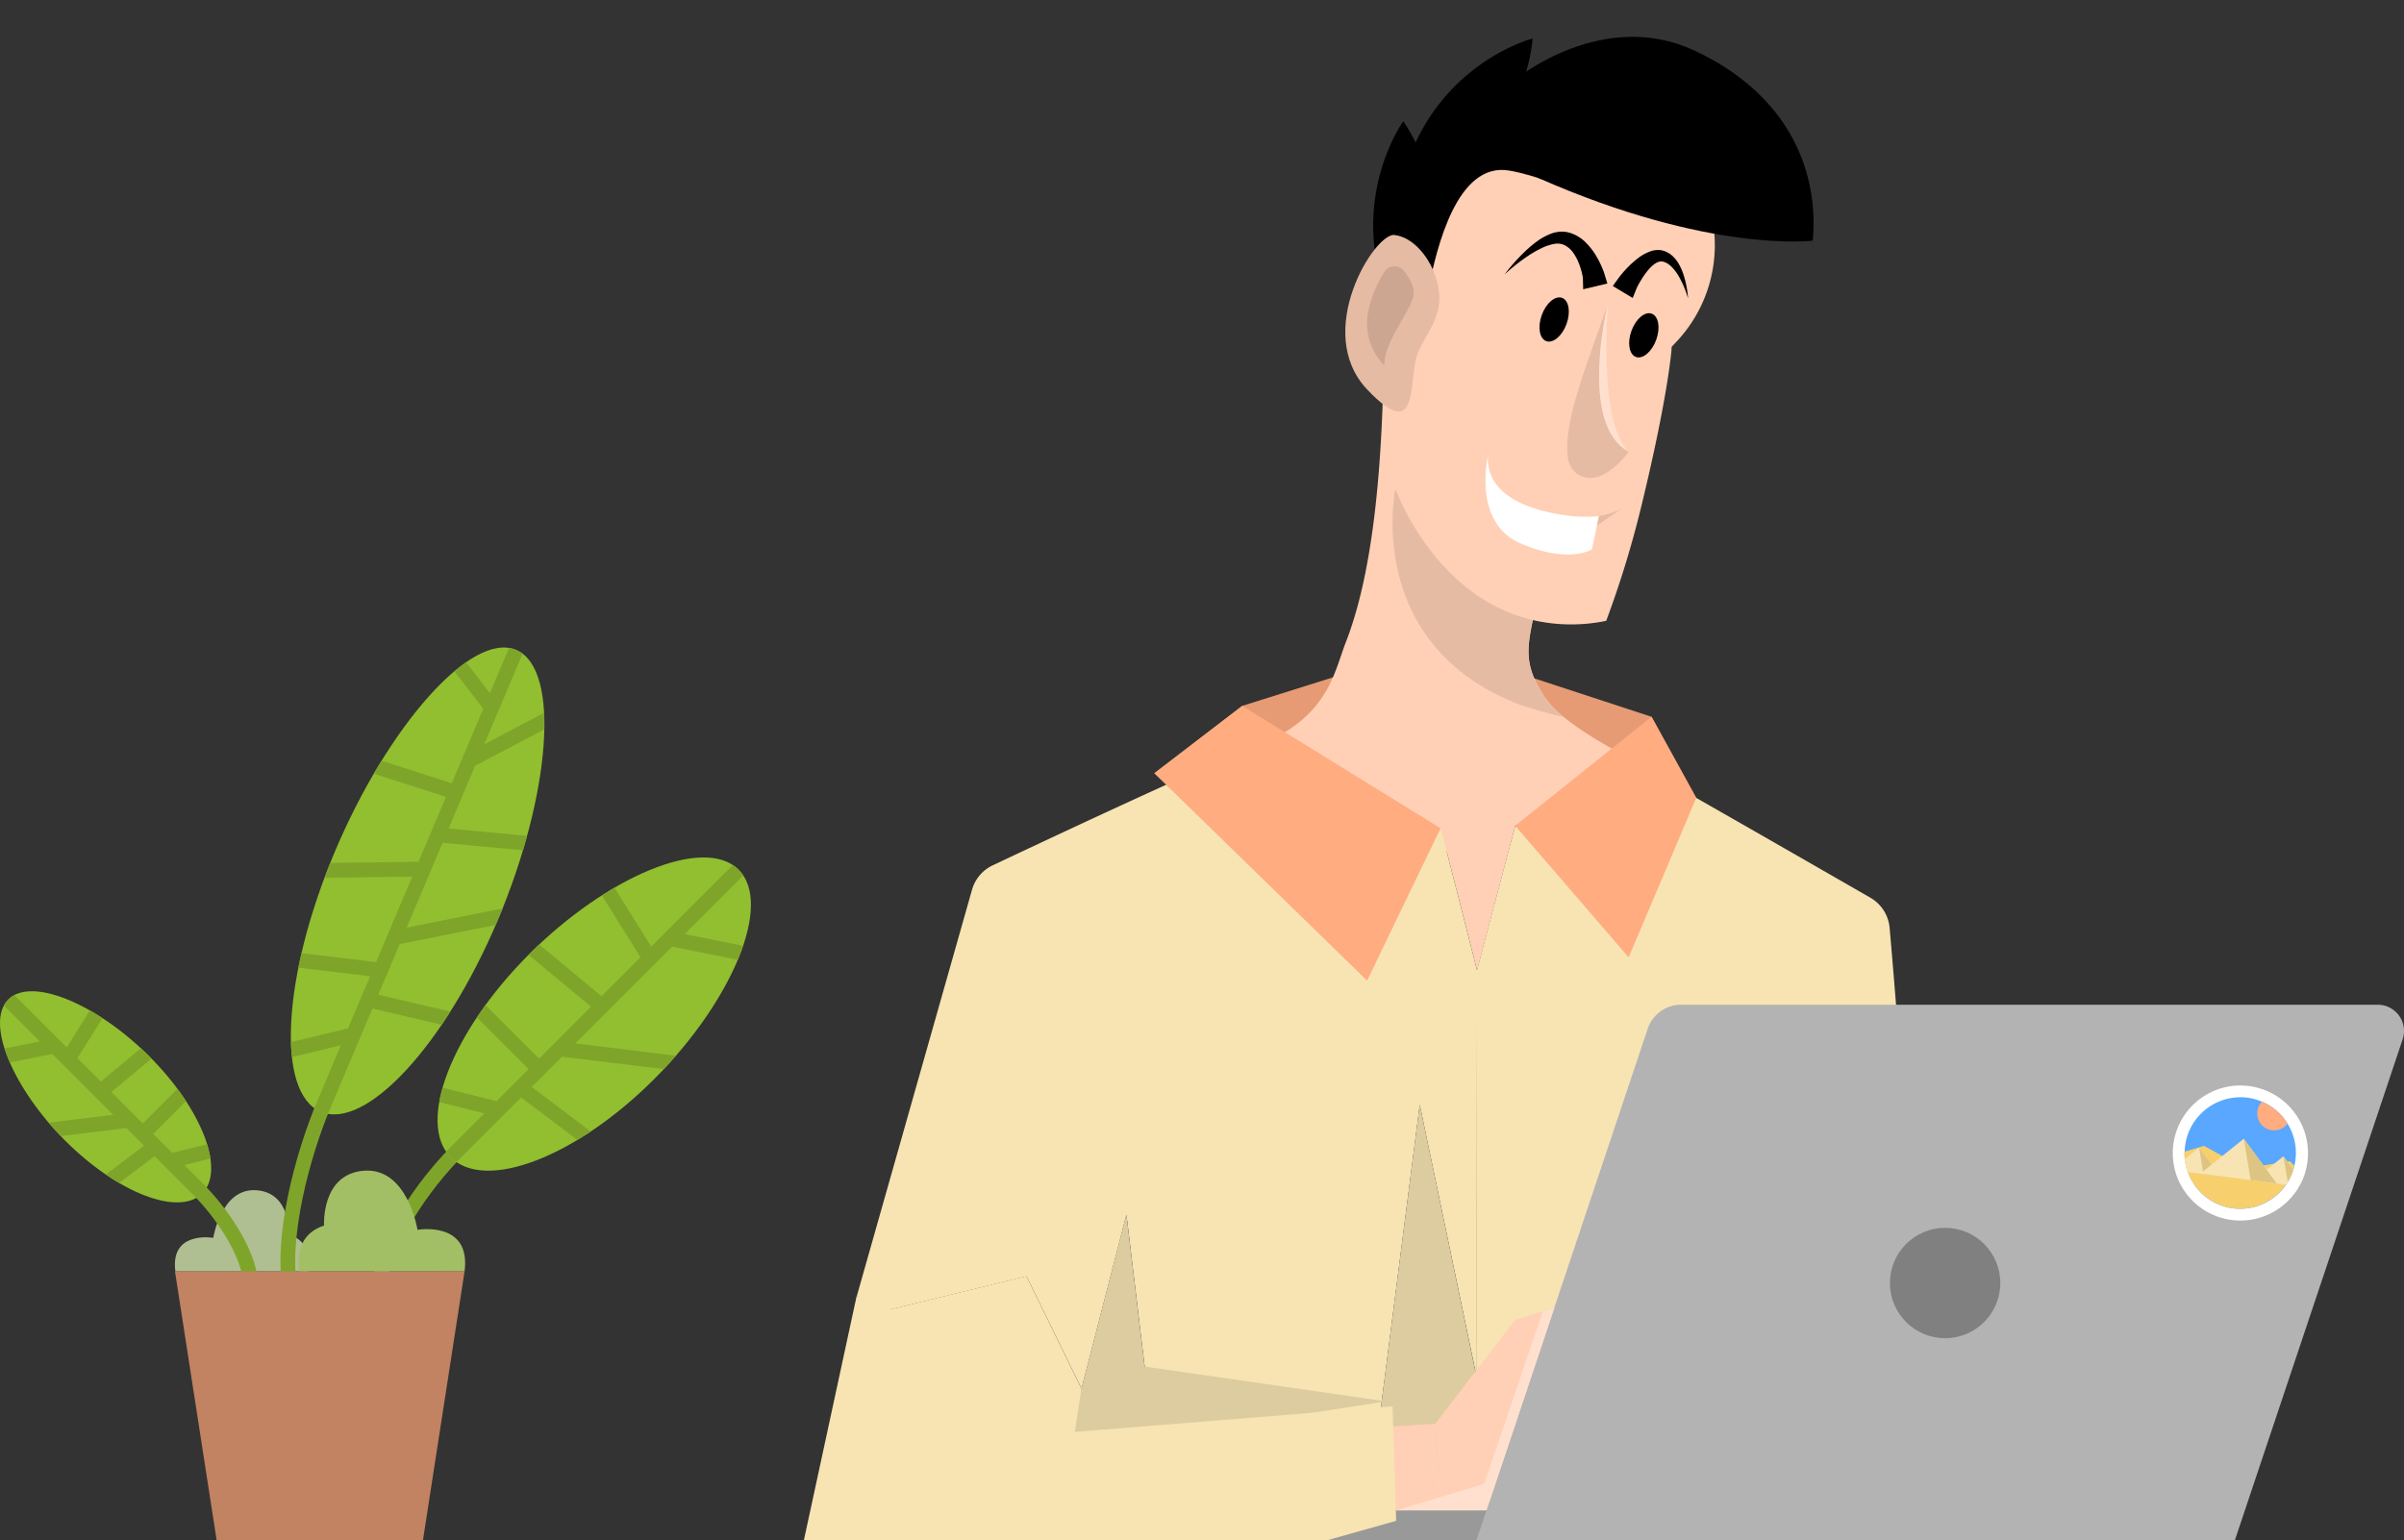 <svg xmlns="http://www.w3.org/2000/svg" width="635" height="407" viewBox="0 0 635 407">
    <rect x="0" y="0" width="635" height="407" fill="#333333" stroke="none"/>
    <defs>
        <style>
            .cls-1{fill:#fff}.cls-2,.cls-5{fill:none}.cls-3{clip-path:url(#clip-path)}.cls-4{fill:#b0bf91}.cls-5{stroke:#7ea52a;stroke-miterlimit:10;stroke-width:3.907px}.cls-6{clip-path:url(#clip-path-2)}.cls-7{fill:#91bf30}.cls-8{clip-path:url(#clip-path-3)}.cls-9{clip-path:url(#clip-path-4)}.cls-10{fill:#a2bf65}.cls-11{fill:#c28362}.cls-12{fill:#f7e4b2}.cls-13{fill:#e69b74}.cls-14{fill:#ffd0b5}.cls-15{fill:#e6bba3}.cls-16{fill:#cda691}.cls-17{fill:#ffe0ce}.cls-18{fill:gray}.cls-19{fill:#ddcca0}.cls-20{fill:#999}.cls-21{fill:#b3b3b3}.cls-22{fill:#59a7ff}.cls-23{fill:#ffac81}.cls-24{fill:#f7d06d}.cls-25{fill:#ddc483}
        </style>
        <clipPath id="clip-path">
            <path id="Rectangle_188" d="M0 0h635v407H0z" class="cls-1" data-name="Rectangle 188" transform="translate(715 293)"/>
        </clipPath>
        <clipPath id="clip-path-2">
            <path id="Tracé_508" d="M589.712 484.595c-20.526 20.526-44.538 29.778-53.672 20.659s.133-33.145 20.659-53.672 46.241-31.458 55.36-22.339-1.813 34.825-22.347 55.352z" class="cls-2" data-name="Tracé 508" transform="translate(-410.037 -209.171)"/>
        </clipPath>
        <clipPath id="clip-path-3">
            <path id="Tracé_512" d="M434.189 500.855c13.838 13.83 30.036 20.065 36.177 13.924s-.094-22.339-13.924-36.177-31.169-21.206-37.31-15.057 1.242 23.464 15.057 37.31z" class="cls-2" data-name="Tracé 512" transform="translate(-410.037 -209.171)"/>
        </clipPath>
        <clipPath id="clip-path-4">
            <path id="Tracé_516" d="M548.409 442.62c-13.94 32.958-34.857 55.594-46.733 50.578s-10.158-35.81 3.735-68.76 36.005-58.3 47.882-53.273 9.056 38.505-4.884 71.455z" class="cls-2" data-name="Tracé 516" transform="translate(-410.037 -209.171)"/>
        </clipPath>
    </defs>
    <g id="Groupe_de_masques_14" class="cls-3" data-name="Groupe de masques 14" transform="translate(-715 -293)">
        <g id="Juriste_ordinateur" data-name="Juriste ordinateur" transform="translate(708.088 302.732)">
            <g id="Plante">
                <path id="Tracé_504" d="M498.425 535.376s1.914-7.415-5.2-9.767c0 0 .68-11.041-8.6-11.681s-11.345 12.588-11.345 12.588-11.439-2.024-10.009 8.861z" class="cls-4" data-name="Tracé 504" transform="translate(-410.037 -209.171)"/>
                <path id="Tracé_505" d="M537.321 503.981c-8.025 8.032-19.393 23.7-20.315 36.466" class="cls-5" data-name="Tracé 505" transform="translate(-410.037 -209.171)"/>
                <g id="Groupe_42" class="cls-6" data-name="Groupe 42">
                    <path id="Tracé_506" d="M589.712 484.595c-20.526 20.526-44.538 29.778-53.672 20.659s.133-33.145 20.659-53.672 46.241-31.458 55.36-22.339-1.813 34.825-22.347 55.352z" class="cls-7" data-name="Tracé 506" transform="translate(-410.037 -209.171)"/>
                    <path id="Tracé_507" d="M621.834 419.46l-85.817 85.794" class="cls-5" data-name="Tracé 507" transform="translate(-410.037 -209.171)"/>
                    <path id="Ligne_130" d="M0 0l31.114 6.259" class="cls-5" data-name="Ligne 130" transform="translate(183.816 238.269)"/>
                    <path id="Ligne_131" d="M0 0l13.525 21.667" class="cls-5" data-name="Ligne 131" transform="translate(165.056 221.837)"/>
                    <path id="Ligne_132" d="M0 0l22.8 18.94" class="cls-5" data-name="Ligne 132" transform="translate(143.138 237.207)"/>
                    <path id="Ligne_133" d="M35.255 4.305L0 0" class="cls-5" data-name="Ligne 133" transform="translate(154.663 267.422)"/>
                    <path id="Ligne_134" d="M24.097 18.19L0 0" class="cls-5" data-name="Ligne 134" transform="translate(144.404 277.682)"/>
                    <path id="Ligne_135" d="M0 0l18.69 18.69" class="cls-5" data-name="Ligne 135" transform="translate(130.629 254.077)"/>
                    <path id="Ligne_136" d="M0 0l22.48 5.626" class="cls-5" data-name="Ligne 136" transform="translate(116.212 277.775)"/>
                </g>
                <path id="Tracé_509" d="M469.5 513.912c5.415 5.407 13.08 15.971 13.705 24.574" class="cls-5" data-name="Tracé 509" transform="translate(-410.037 -209.171)"/>
                <g id="Groupe_43" class="cls-8" data-name="Groupe 43">
                    <path id="Tracé_510" d="M434.189 500.855c13.838 13.83 30.036 20.065 36.177 13.924s-.094-22.339-13.924-36.177-31.169-21.206-37.31-15.057 1.242 23.464 15.057 37.31z" class="cls-7" data-name="Tracé 510" transform="translate(-410.037 -209.171)"/>
                    <path id="Tracé_511" d="M412.561 456.942l57.821 57.821" class="cls-5" data-name="Tracé 511" transform="translate(-410.037 -209.171)"/>
                    <path id="Ligne_137" d="M20.98 0L0 4.219" class="cls-5" data-name="Ligne 137" transform="translate(.383 266.633)"/>
                    <path id="Ligne_138" d="M9.119 0L0 14.612" class="cls-5" data-name="Ligne 138" transform="translate(24.886 255.553)"/>
                    <path id="Ligne_139" d="M15.362 0L0 12.768" class="cls-5" data-name="Ligne 139" transform="translate(33.411 265.914)"/>
                    <path id="Ligne_140" d="M0 2.907L23.761 0" class="cls-5" data-name="Ligne 140" transform="translate(17.245 286.277)"/>
                    <path id="Ligne_141" d="M0 12.267L16.237 0" class="cls-5" data-name="Ligne 141" transform="translate(31.684 293.192)"/>
                    <path id="Ligne_142" d="M12.603 0L0 12.596" class="cls-5" data-name="Ligne 142" transform="translate(44.608 277.291)"/>
                    <path id="Ligne_143" d="M15.151 0L0 3.797" class="cls-5" data-name="Ligne 143" transform="translate(51.773 293.254)"/>
                </g>
                <path id="Tracé_513" d="M502.543 491.143c-5.47 12.885-11.83 35.771-8.775 50.007" class="cls-5" data-name="Tracé 513" transform="translate(-410.037 -209.171)"/>
                <g id="Groupe_44" class="cls-9" data-name="Groupe 44">
                    <path id="Tracé_514" d="M548.409 442.62c-13.94 32.958-34.857 55.594-46.733 50.578s-10.158-35.81 3.735-68.76 36.005-58.3 47.882-53.273 9.056 38.505-4.884 71.455z" class="cls-7" data-name="Tracé 514" transform="translate(-410.037 -209.171)"/>
                    <path id="Tracé_515" d="M559.934 355.466L501.675 493.2" class="cls-5" data-name="Tracé 515" transform="translate(-410.037 -209.171)"/>
                    <path id="Ligne_144" d="M0 17.378L32.981 0" class="cls-5" data-name="Ligne 144" transform="translate(130.894 173.83)"/>
                    <path id="Ligne_145" d="M0 0l30.567 9.83" class="cls-5" data-name="Ligne 145" transform="translate(96.772 189.794)"/>
                    <path id="Ligne_146" d="M0 .453L35.029 0" class="cls-5" data-name="Ligne 146" transform="translate(83.723 219.907)"/>
                    <path id="Ligne_147" d="M36.521 0L0 7.282" class="cls-5" data-name="Ligne 147" transform="translate(111.102 230.721)"/>
                    <path id="Ligne_148" d="M35.216 3.305L0 0" class="cls-5" data-name="Ligne 148" transform="translate(122.495 210.867)"/>
                    <path id="Ligne_149" d="M29.543 6.915L0 0" class="cls-5" data-name="Ligne 149" transform="translate(104.133 254.475)"/>
                    <path id="Ligne_150" d="M0 0l28.762 3.454" class="cls-5" data-name="Ligne 150" transform="translate(78.707 243.137)"/>
                    <path id="Ligne_151" d="M0 5.79L24.019 0" class="cls-5" data-name="Ligne 151" transform="translate(76.23 263.656)"/>
                    <path id="Ligne_152" d="M0 0l14.307 18.542" class="cls-5" data-name="Ligne 152" transform="translate(122.495 158.695)"/>
                </g>
                <path id="Tracé_517" d="M496.089 535.376s-2.344-9.2 6.454-12.119c0 0-.836-13.7 10.627-14.494s14.065 15.627 14.065 15.627 14.2-2.508 12.424 10.994z" class="cls-10" data-name="Tracé 517" transform="translate(-410.037 -209.171)"/>
                <path id="Tracé_518" d="M129.628 326.2l-1.782 11.486-9.259 59.837H64.181l-9.267-59.833-1.781-11.49z" class="cls-11" data-name="Tracé 518"/>
            </g>
            <g id="Scribe">
                <path id="Tracé_519" d="M921.776 540.853s-41.81 43.389-102.991 65.847h-11.932v-18.488l5.227-.18-5.188-24.9.148-107.211 8.6-32.489 1.563-5.8s28.825-7.493 37.076-13.447c11.252 6.313 44.468 25.41 56.711 32.45a10.22 10.22 0 0 1 5.087 7.946c1.394 15.854 5.465 63.819 5.699 96.272z" class="cls-12" data-name="Tracé 519" transform="translate(-410.037 -209.171)"/>
                <path id="Tracé_520" d="M335.042 176.776l50.687-15.94 57.423 18.823 11.806 21.441-143.146-6.509z" class="cls-13" data-name="Tracé 520"/>
                <g id="Tete">
                    <path id="Tracé_521" d="M859.627 289.886c-.492.539-.875.93-1.11 1.188a1.344 1.344 0 0 1-.047.43 1.417 1.417 0 0 0 0 .445c-1.18 11.5-4.923 28.91-8.353 42.788a264.43 264.43 0 0 1-8.9 28.739 45.272 45.272 0 0 1-19.1-.133l-.281-.07c-.094.516-.2 1.039-.3 1.563-.258 1.328-.477 2.571-.625 3.782-.086.68-.148 1.344-.172 2-.172 3.907.7 7.681 4.149 12.877a25.417 25.417 0 0 0 4.969 5.266c7.689 6.407 19.815 11.908 24.441 15.346-10.939 10.431-23 10.939-37.076 13.447l-10.111 38.287-7.993-31.333c-21.167-.727-41.561-9.884-53.992-26.66 22.441-7.1 23.988-20.214 27.254-28.551 6.79-17.315 9.017-41.756 9.791-63.291.1-2.641.188-5.305.266-8.009 0-.781.039-1.5.055-2.219.047-2.305.063-4.485.047-6.579v-5.524c0-1-.055-1.985-.086-2.946 0-.7-.047-1.383-.062-2.055-.078-2.164-.156-4.212-.211-6.165v-1.063c-.062-2.3-.086-4.469 0-6.548a16.585 16.585 0 0 1 .063-1.766v-.258a50.98 50.98 0 0 1 .453-4.829 5.251 5.251 0 0 1 .125-.781c.039-.258.07-.406.1-.617s.086-.477.133-.719l.094-.469c.047-.2.086-.391.133-.586.227-1.016.5-2.032.781-3.055l.094-.3a38.831 38.831 0 0 1 2.227-5.43l.313-.617.492-.93c.172-.3.344-.625.531-.938.086-.141.18-.313.281-.5l.117-.2c.086-.133.172-.281.258-.43l.148-.242.3-.5c.117-.18.227-.367.352-.555.273-.438.586-.906.93-1.4l.289-.422.3-.438c.25-.352.516-.711.781-1.086.086-.125.188-.242.281-.375l.523-.664.555-.688.578-.7.617-.7c.148-.172.3-.344.453-.508s.313-.344.477-.516c.32-.344.649-.68.992-1.024.508-.508 1.039-1.024 1.6-1.563s1.141-1.016 1.75-1.516c.3-.25.609-.492.93-.734l.781-.586.055-.039q.25-.188.492-.352l.57-.406.43-.289c.406-.266.781-.531 1.25-.781s.7-.414 1.063-.617l.234-.133c.156-.094.313-.18.477-.258a35.106 35.106 0 0 1 3.54-1.672l.508-.2.68-.266.6-.211.57-.188.7-.219.727-.211c21.925-6.087 50.961 9.033 56.133 33.739.055.3.117.6.172.906s.109.6.164.891a37.219 37.219 0 0 1-9.75 31.936z" class="cls-14" data-name="Tracé 521" transform="translate(-410.037 -209.171)"/>
                    <path id="Tracé_522" d="M829.81 388.831c-4.938-1.078-10.72-2.93-11.033-3.055-41.936-15.87-33.247-57.118-33.247-57.118a67.719 67.719 0 0 0 8.29 14.916c5.806 7.931 14.846 16.6 27.949 19.69-.094.516-.2 1.039-.3 1.563-.258 1.328-.477 2.571-.625 3.782 0 .25-.062.5-.086.742l-.047.531a4.526 4.526 0 0 1-.039.727c-.172 3.907.7 7.681 4.149 12.877a25.413 25.413 0 0 0 4.985 5.345z" class="cls-15" data-name="Tracé 522" transform="translate(-410.037 -209.171)"/>
                    <path id="Tracé_523" d="M869.253 258.069c-23.089-.563-39.592-11.08-53.578-13.549s-19.253 20.737-21.355 30.958-11.83 13.807-11.83 13.807c-.125-21.3-2.813-31.911 5.087-45.6 1.766-3.063 9.712-16.846 25.207-21.152 21.925-6.087 50.968 9.033 56.141 33.739.125.602.234 1.203.328 1.797z" data-name="Tracé 523" transform="translate(-410.037 -209.171)"/>
                    <path id="Tracé_524" d="M787.616 231.479s-15.5 21.456-3.2 49.406a3.43 3.43 0 0 0 6.3-.055c4.128-10.064 9.668-30.465-3.1-49.351z" data-name="Tracé 524" transform="translate(-410.037 -209.171)"/>
                    <path id="Tracé_525" d="M821.793 209.609s-25.637 6.563-34.075 35.943a3.422 3.422 0 0 0 4.868 3.993c9.649-5.095 26.964-17.237 29.207-39.936z" data-name="Tracé 525" transform="translate(-410.037 -209.171)"/>
                    <path id="Tracé_526" d="M795.43 270.681c-1.321-3.125-4.969-8.533-10.158-9.15s-21.589 25.613-7.2 40.811 10.611-3.43 13.533-9.978 8.318-11.073 3.825-21.683z" class="cls-15" data-name="Tracé 526" transform="translate(-410.037 -209.171)"/>
                    <path id="Tracé_527" d="M835.061 272.939a2.993 2.993 0 0 0-.055-.367l-.078-.43c-.062-.289-.133-.578-.2-.867a20.505 20.505 0 0 0-.524-1.7 13.83 13.83 0 0 0-1.516-3.086 6.523 6.523 0 0 0-2.211-2.133 4.352 4.352 0 0 0-2.922-.477 12.7 12.7 0 0 0-3.485 1.164 28.55 28.55 0 0 0-3.4 1.946 50.94 50.94 0 0 0-6.306 4.969 51.052 51.052 0 0 1 5.415-6.087 30.418 30.418 0 0 1 3.188-2.68 15.627 15.627 0 0 1 3.907-2.094 8.765 8.765 0 0 1 2.422-.453 7.815 7.815 0 0 1 2.555.383A10.337 10.337 0 0 1 836 263.7a18.1 18.1 0 0 1 2.774 3.711c.375.656.719 1.328 1.031 2.008.164.344.313.688.453 1.039l.211.539c.07.2.133.344.211.6l.844 2.75-6.392 1.524z" data-name="Tracé 527" transform="translate(-410.037 -209.171)"/>
                    <path id="Tracé_528" d="M844.593 272.759c.211-.3.383-.5.578-.742l.57-.68c.391-.438.781-.875 1.2-1.3a24.123 24.123 0 0 1 2.7-2.391 11.642 11.642 0 0 1 3.407-1.844 5.976 5.976 0 0 1 2.172-.3 5.531 5.531 0 0 1 1.141.2l.5.18.477.219a6.69 6.69 0 0 1 1.61 1.18 9.471 9.471 0 0 1 1.164 1.438 14.474 14.474 0 0 1 1.469 3.125 26.714 26.714 0 0 1 1.258 6.462 26.154 26.154 0 0 0-2.477-5.9 12.849 12.849 0 0 0-1.828-2.43 7.464 7.464 0 0 0-1.086-.883 4.166 4.166 0 0 0-1.141-.5l-.281-.062h-.281a2.2 2.2 0 0 0-.461.039 3.227 3.227 0 0 0-.969.4 8.6 8.6 0 0 0-1.938 1.735 19.467 19.467 0 0 0-1.7 2.344q-.4.633-.781 1.289l-.344.649a8.624 8.624 0 0 0-.3.617l-1.031 2.571-5.266-3.165z" data-name="Tracé 528" transform="translate(-410.037 -209.171)"/>
                    <path id="Tracé_529" d="M847.156 318.8s-5.47 7.853-11.22 6.845A5.837 5.837 0 0 1 832.81 324l-.422-.484a6.6 6.6 0 0 1-1.328-3.446c-1.078-9.376 4.688-23.3 10.674-40.49-.024-.008-8.017 31.841 5.422 39.22z" class="cls-15" data-name="Tracé 529" transform="translate(-410.037 -209.171)"/>
                    <ellipse id="Ellipse_81" cx="6.087" cy="3.477" data-name="Ellipse 81" rx="6.087" ry="3.477" transform="rotate(-69.99 262.616 -254.704)"/>
                    <ellipse id="Ellipse_82" cx="6.087" cy="3.477" data-name="Ellipse 82" rx="6.087" ry="3.477" transform="rotate(-69.99 277.447 -269.533)"/>
                    <path id="Tracé_530" d="M839.288 335.823l-1.836 8.759s-5.993 3.946-18.854-1.563-8.6-23.167-8.6-23.167c-.586 9.955 9.83 14.065 19.339 15.573a38.288 38.288 0 0 0 9.947.4z" class="cls-1" data-name="Tracé 530" transform="translate(-410.037 -209.171)"/>
                    <path id="Tracé_531" d="M782.623 271.282a3.125 3.125 0 0 1 5.087-.336c1.563 1.914 3.125 4.508 2.516 6.9-1.094 4.516-7.65 11.822-7.611 18.19a15.916 15.916 0 0 1-4.29-14.111 30.9 30.9 0 0 1 4.3-10.642z" class="cls-16" data-name="Tracé 531" transform="translate(-410.037 -209.171)"/>
                    <path id="Tracé_532" d="M839.3 335.792a21.43 21.43 0 0 0 5.923-1.9l-6.446 4.407z" class="cls-15" data-name="Tracé 532" transform="translate(-410.037 -209.171)"/>
                    <path id="Tracé_533" d="M847.156 318.8c-13.416-7.368-5.47-39.217-5.47-39.217s-2.695 31.4 5.47 39.217z" class="cls-17" data-name="Tracé 533" transform="translate(-410.037 -209.171)"/>
                    <path id="Tracé_534" d="M817.6 220.157s22.73-18.6 46.835-7.4 33.06 30.825 31.341 50.281c0 0-27.246 3.407-72.425-16.549z" data-name="Tracé 534" transform="translate(-410.037 -209.171)"/>
                </g>
                <path id="Tracé_535" d="M791.968 491.393l-12.533 97.757 27.442-.93v18.487l-82.043-.07-10.334-86.185-11.853 45.905-14.557-29.692-38.674 9.435q-3.126-2.047-6.142-4.212L673.7 434.541a10.228 10.228 0 0 1 5.469-6.462c12.5-5.907 49.64-23.363 65.955-30.145.141.188.281.383.438.57 9.689 11.861 51.945 19.8 51.945 19.8l1.61 6.251 7.993 31.333-.147 107.212z" class="cls-12" data-name="Tracé 535" transform="translate(-410.037 -209.171)"/>
                <g id="Buste">
                    <path id="Tracé_536" d="M702.611 566.341l-6.188 40.259v.078h-60.478l13.439-60.611 38.678-9.439z" class="cls-12" data-name="Tracé 536" transform="translate(-410.037 -209.171)"/>
                    <path id="Tracé_537" d="M304.428 311.265l10.33 86.185-28.371-.023-9.908-.008 16.1-40.248z" class="cls-18" data-name="Tracé 537"/>
                    <path id="Tracé_538" d="M396.879 353.951l-.039 25.082-27.442.93 12.533-97.741z" class="cls-18" data-name="Tracé 538"/>
                    <path id="Tracé_539" d="M314.765 397.527l-28.379-.078-9.908-.031 16.1-40.248 11.853-45.905 10.33 86.185z" class="cls-19" data-name="Tracé 539"/>
                    <path id="Tracé_540" d="M309.225 351.341l63.767 9.2-65.869 10.244z" class="cls-19" data-name="Tracé 540"/>
                    <path id="Tracé_541" d="M402.067 378.853l-5.227.18-27.442.93 12.533-97.741 14.948 71.729z" class="cls-19" data-name="Tracé 541"/>
                </g>
                <g id="Ordi">
                    <path id="Rectangle_189" d="M0 0h62.876v10.83H0z" class="cls-20" data-name="Rectangle 189" transform="translate(344.254 386.698)"/>
                    <path id="Tracé_542" d="M1007.18 606.7H806.853l45.319-135.42a9.322 9.322 0 0 1 8.892-6.368h183.949a6.938 6.938 0 0 1 6.579 9.134z" class="cls-21" data-name="Tracé 542" transform="translate(-410.037 -209.171)"/>
                    <circle id="Ellipse_83" cx="14.58" cy="14.58" r="14.58" class="cls-18" data-name="Ellipse 83" transform="translate(506.121 314.695)"/>
                    <path id="Tracé_543" d="M1008.68 520.389a17.5 17.5 0 0 1-2.117-.133 16.33 16.33 0 0 1-13.229-10.619 16.061 16.061 0 0 1-.867-3.727 17.3 17.3 0 0 1-.1-2.125A17.685 17.685 0 0 1 992.5 502a16.331 16.331 0 0 1 16.143-14.2 17.5 17.5 0 0 1 2.117.133 16.3 16.3 0 0 1 14.065 18.26 20.71 20.71 0 0 1-.3 1.656c-.094.383-.2.781-.312 1.149a15.882 15.882 0 0 1-1.649 3.61c-.156.258-.328.516-.5.781s-.359.492-.547.734a16.408 16.408 0 0 1-12.837 6.266z" class="cls-22" data-name="Tracé 543" transform="translate(-410.037 -209.171)"/>
                    <path id="Tracé_544" d="M1008.641 489.346a14.408 14.408 0 0 1 1.914.125 14.721 14.721 0 0 1 12.713 16.5 13.357 13.357 0 0 1-.273 1.5c-.078.352-.172.7-.281 1.039a14.517 14.517 0 0 1-1.469 3.282 11.697 11.697 0 0 1-.945 1.372 14.729 14.729 0 0 1-23.089.18 14.931 14.931 0 0 1-2.344-4.227 14.686 14.686 0 0 1-.781-3.368 15.685 15.685 0 0 1-.086-1.922 16.093 16.093 0 0 1 .125-1.617 14.729 14.729 0 0 1 14.588-12.838m0-3.125a17.893 17.893 0 0 0-17.69 15.557 18.575 18.575 0 0 0-.148 1.961 17.784 17.784 0 0 0 .109 2.344 18.151 18.151 0 0 0 .953 4.087 17.867 17.867 0 0 0 30.872 4.868c.211-.273.414-.547.6-.781a7.412 7.412 0 0 0 .555-.859 17.19 17.19 0 0 0 1.8-3.907c.125-.4.242-.781.344-1.25a17.584 17.584 0 0 0 .328-1.813 17.862 17.862 0 0 0-17.729-20.191z" class="cls-1" data-name="Tracé 544" transform="translate(-410.037 -209.171)"/>
                    <path id="Tracé_545" d="M1021.2 496.339a4.462 4.462 0 0 1-7.986-3.25 4.4 4.4 0 0 1 1.242-2.555 14.728 14.728 0 0 1 6.743 5.805z" class="cls-23" data-name="Tracé 545" transform="translate(-410.037 -209.171)"/>
                    <path id="Tracé_546" d="M1022.995 507.473a14.465 14.465 0 0 1-2.719 5.665 14.737 14.737 0 0 1-26.348-9.376l5.2-1.563 6.47 3.579 7.923 1.821 8.275-1.352z" class="cls-24" data-name="Tracé 546" transform="translate(-410.037 -209.171)"/>
                    <path id="Tracé_547" d="M1003.374 510.231l-8.6-1.117a14.686 14.686 0 0 1-.781-3.368l3.805-3.055z" class="cls-12" data-name="Tracé 547" transform="translate(-410.037 -209.171)"/>
                    <path id="Tracé_548" d="M587.782 293.5l1.164 6.97 4.391.57z" class="cls-25" data-name="Tracé 548"/>
                    <path id="Tracé_549" d="M1022.713 508.512a14.517 14.517 0 0 1-1.469 3.282 12.36 12.36 0 0 1-.445.7l-8.665-1.125 7.97-6.407z" class="cls-12" data-name="Tracé 549" transform="translate(-410.037 -209.171)"/>
                    <path id="Tracé_550" d="M1022.713 508.512a14.517 14.517 0 0 1-1.469 3.282l-1.141-6.837z" class="cls-25" data-name="Tracé 550" transform="translate(-410.037 -209.171)"/>
                    <path id="Tracé_551" d="M588.141 300.357l20.167 2.625-8.72-11.83z" class="cls-12" data-name="Tracé 551"/>
                    <path id="Tracé_552" d="M599.588 291.152l1.836 10.931 6.884.9z" class="cls-25" data-name="Tracé 552"/>
                </g>
                <g id="Avant_bras" data-name="Avant bras">
                    <path id="Tracé_553" d="M286.331 372.766l99.687-6.3 1.406 22.871H375.7l-29.926 8.189H264.18z" class="cls-14" data-name="Tracé 553"/>
                    <path id="Tracé_554" d="M386.018 366.468l21.112-27.481 10.337-3.149-17.917 53.5h-12.126z" class="cls-14" data-name="Tracé 554"/>
                    <path id="Tracé_555" d="M375.7 389.339l23.246-6.985 15.44-45.4 3.086-1.117-17.917 53.5z" class="cls-17" data-name="Tracé 555"/>
                </g>
                <path id="Tracé_556" d="M233.191 332.705l-14 64.822h137.283l19.222-5.415-.953-30.247-83.926 6.743 1.75-11.439z" class="cls-12" data-name="Tracé 556"/>
                <path id="Tracé_557" d="M335.042 176.776l52.383 32.341-19.4 40.256-56.211-54.782z" class="cls-23" data-name="Tracé 557"/>
                <path id="Tracé_558" d="M407.13 208.453l29.981 34.763 17.847-42.116-11.806-21.441z" class="cls-23" data-name="Tracé 558"/>
            </g>
        </g>
    </g>
</svg>
